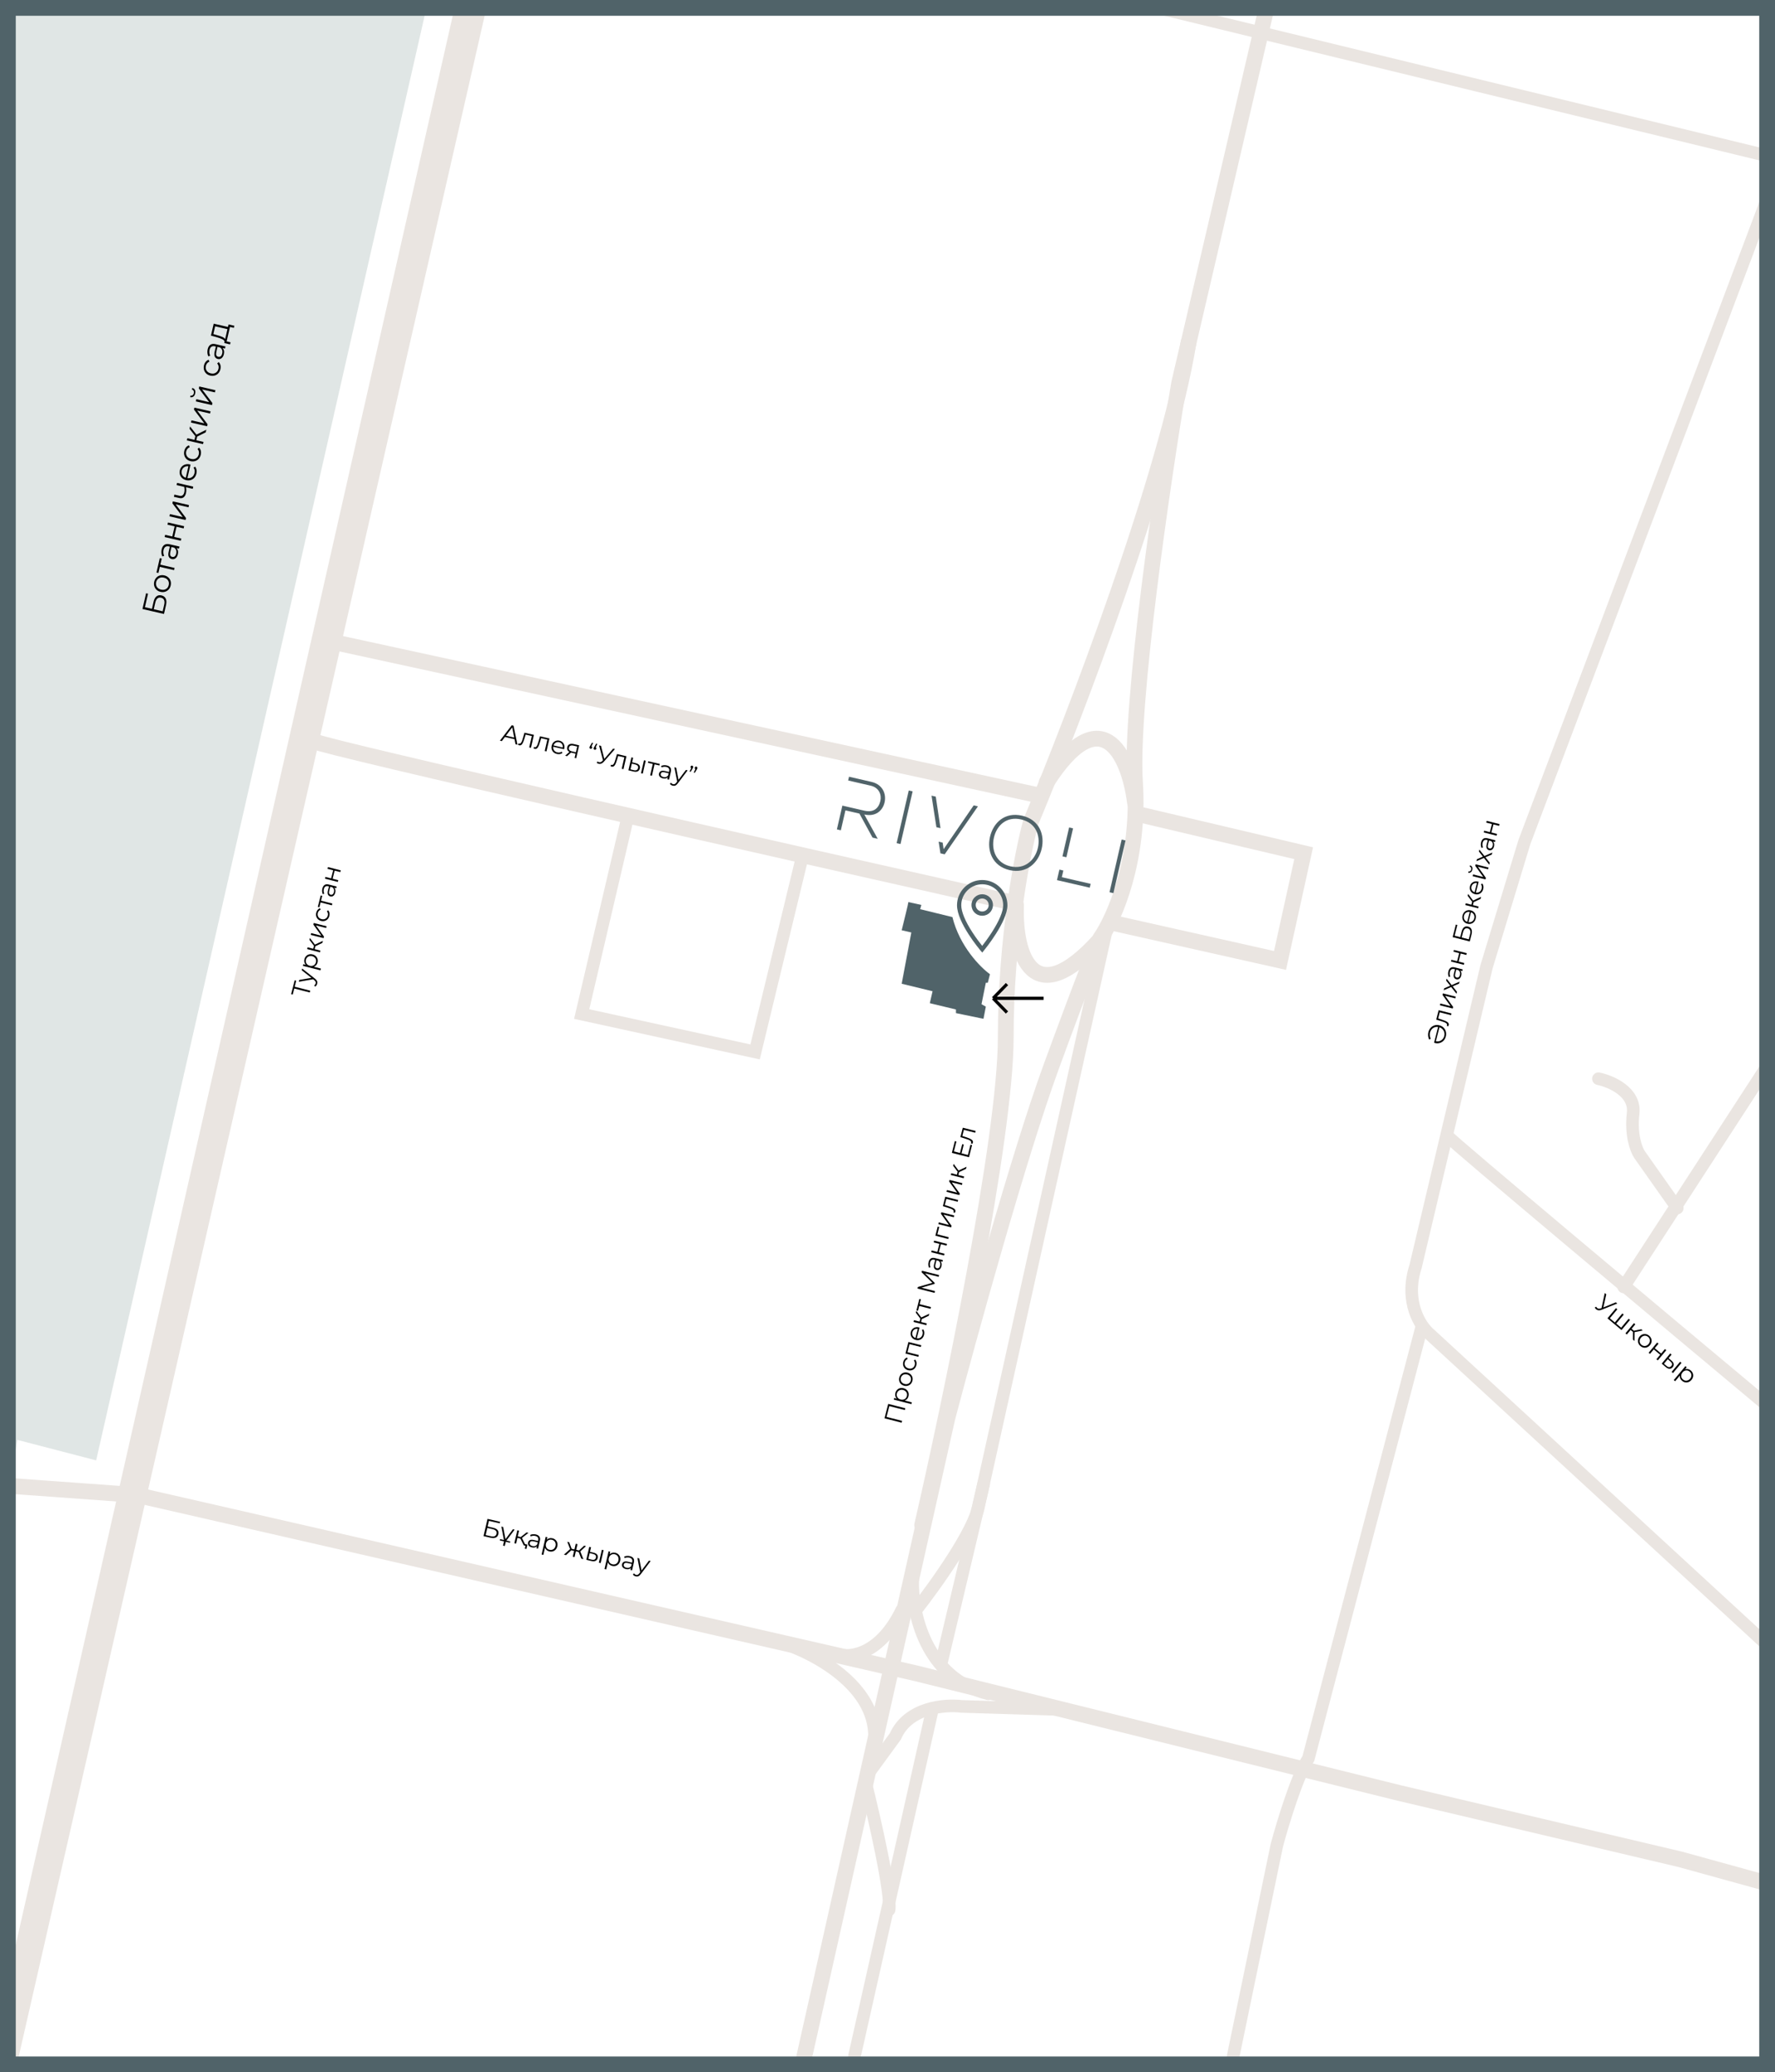 <svg width="563" height="657" viewBox="0 0 563 657" fill="none" xmlns="http://www.w3.org/2000/svg">
<rect x="0" y="0" width="563" height="657" fill="#333333" stroke="none"/>
<g clip-path="url(#clip0_36_102)">
<rect width="563" height="657" fill="white"/>
<path d="M146.5 3.5L-1.5 656.5L2 658L151.5 3.5" stroke="#EAE5E1" stroke-width="5"/>
<path d="M106.031 201.057C104.682 200.764 103.35 201.62 103.057 202.969C102.764 204.318 103.62 205.65 104.969 205.943L106.031 201.057ZM104.969 205.943L330.469 254.943L331.531 250.057L106.031 201.057L104.969 205.943Z" fill="#EAE5E1"/>
<path d="M99.5 235C103.1 237 248.333 269.833 320.5 286" stroke="#EAE5E1" stroke-width="5" stroke-linecap="round"/>
<path d="M199 259.5L184.5 321.5L239.5 333.5L254.5 271.5" stroke="#EAE5E1" stroke-width="4" stroke-linecap="round"/>
<path d="M360.5 258L413.5 270.5L406 304.5L352.5 292.5" stroke="#EAE5E1" stroke-width="5" stroke-linecap="round"/>
<path d="M255 652.5L300.5 449.5C307.167 424.167 323.1 366.4 333.5 338C343.9 309.6 348.167 299.167 349 297.5C353.333 291.333 361.6 272.8 360 248C358.4 223.2 368.667 153.333 374 121.5L401.5 3.5" stroke="#EAE5E1" stroke-width="5" stroke-linecap="round"/>
<path d="M292.5 483.5C301.333 445.167 319 360.6 319 329C319 297.4 324.333 270.167 327 260.5C340.833 227.333 370.2 150.5 377 108.5" stroke="#EAE5E1" stroke-width="5" stroke-linecap="round"/>
<path d="M360 254.5C358 238.5 349 221.5 332 248" stroke="#EAE5E1" stroke-width="5" stroke-linecap="round"/>
<path d="M322.279 287C321.669 303.113 327.807 321.343 348.862 297.935" stroke="#EAE5E1" stroke-width="5" stroke-linecap="round"/>
<path d="M2 471L43.5 474L290.5 530.5L444 568.5L533 589.5L562 597.5" stroke="#EAE5E1" stroke-width="5" stroke-linecap="round"/>
<path d="M271 652L295.5 543" stroke="#EAE5E1" stroke-width="4" stroke-linecap="round"/>
<path d="M274.5 565C277.333 576.333 282.8 600.3 282 605.5" stroke="#EAE5E1" stroke-width="4" stroke-linecap="round"/>
<path d="M337.5 542L305 541C299.667 540.333 288 541.3 284 550.5L274.5 563.5" stroke="#EAE5E1" stroke-width="4" stroke-linecap="round"/>
<path d="M247 520.5C258.5 524 280.6 535.7 277 554.5" stroke="#EAE5E1" stroke-width="4" stroke-linecap="round"/>
<path d="M266 524.5C269.833 525.667 279.2 524.5 286 510.5" stroke="#EAE5E1" stroke-width="4" stroke-linecap="round"/>
<path d="M289.5 501C289.167 511 293.5 532.2 313.5 537" stroke="#EAE5E1" stroke-width="4" stroke-linecap="round"/>
<path d="M290.5 510.5C296.667 502.667 309.3 485 310.5 477L351 294.5" stroke="#EAE5E1" stroke-width="4" stroke-linecap="round"/>
<path d="M298.5 527.5L312 470.5" stroke="#EAE5E1" stroke-width="4" stroke-linecap="round"/>
<path d="M390.5 655L405 585C406.833 578.167 411.4 563.1 415 557.5L451 420.5" stroke="#EAE5E1" stroke-width="4" stroke-linecap="round"/>
<path d="M560.5 521.5L453.5 423C450.5 420.5 445.4 412.7 449 401.5L471.5 306.5L483.5 267L540 117.5L560 64.5L568.5 50H563L367.5 2.5" stroke="#EAE5E1" stroke-width="4" stroke-linecap="round"/>
<path d="M459.5 360.5C460.7 362.1 527.667 418.167 561 446" stroke="#EAE5E1" stroke-width="4" stroke-linecap="round"/>
<path d="M515 408L560.5 338" stroke="#EAE5E1" stroke-width="4" stroke-linecap="round"/>
<path d="M532 383L520 366C519 364.5 517.2 359.8 518 353C518.8 346.2 511 342.833 507 342" stroke="#EAE5E1" stroke-width="4" stroke-linecap="round"/>
<path opacity="0.3" d="M30.5 463L5.5 456.5L-24.5 624.5L-16.5 142C-24.833 89.167 -41.9 -17.5 -43.5 -21.5C-45.1 -25.5 75.833 -10.833 136.5 -3L30.5 463Z" fill="#98ABA7"/>
<path d="M286 294.929C286.707 292.102 288.12 286.36 288.12 286L292.236 286.899L291.862 288.248L302.089 290.753C304.384 300.055 310.986 306.705 314 308.868L313.314 311.566H312.69L311.318 318.375L312.69 319.146L311.942 323L303.212 321.201V320.045L294.918 318.054L295.791 314.264L286 311.887L289.056 295.635L286 294.929Z" fill="#506369"/>
<path d="M311.543 290.333C310.67 290.333 309.796 290.001 309.131 289.336C307.801 288.006 307.801 285.841 309.131 284.511C309.776 283.867 310.632 283.512 311.543 283.512C312.455 283.512 313.311 283.867 313.956 284.511C315.286 285.841 315.286 288.006 313.956 289.336C313.291 290.001 312.417 290.333 311.543 290.333ZM311.543 284.862C311.015 284.862 310.487 285.063 310.085 285.465C309.281 286.269 309.281 287.578 310.085 288.382C310.475 288.771 310.993 288.985 311.543 288.985C312.094 288.985 312.612 288.771 313.001 288.382C313.806 287.578 313.806 286.269 313.001 285.465C312.599 285.063 312.071 284.862 311.543 284.862Z" fill="#506369"/>
<path d="M311.551 302L311.03 301.387C310.724 301.028 303.549 292.535 303.549 286.995C303.549 282.586 307.135 279 311.544 279C315.952 279 319.538 282.586 319.538 286.995C319.538 292.263 312.369 301.01 312.064 301.379L311.551 302ZM311.544 280.349C307.879 280.349 304.898 283.33 304.898 286.995C304.898 289.054 306.126 292.034 308.449 295.614C309.655 297.471 310.869 299.044 311.536 299.876C312.204 299.021 313.43 297.396 314.643 295.504C316.963 291.885 318.189 288.943 318.189 286.995C318.189 283.33 315.208 280.349 311.544 280.349V280.349Z" fill="#506369"/>
<g clip-path="url(#clip1_36_102)">
<path d="M268.439 255.701L274.196 257.028C277.029 257.681 278.662 256.323 279.224 253.99C279.698 252.04 278.865 249.712 276.172 249.091L270.275 247.733L269.021 247.444L269.296 246.251L276.447 247.899C279.976 248.712 281.164 251.724 280.588 254.33C279.984 257.055 277.694 259.039 274.141 258.221L278.403 265.936L276.754 265.556L272.593 257.94L268.158 256.918L266.702 263.24L265.448 262.951L267.185 255.412L268.439 255.701V255.701Z" fill="#506369"/>
<path d="M288.239 250.616L289.47 250.899L285.622 267.6L284.391 267.316L288.239 250.616Z" fill="#506369"/>
<path d="M315.24 265.617C314.395 269.392 315.87 273.601 320.49 274.666C325.133 275.735 328.324 272.602 329.193 268.832C330.083 264.967 328.581 260.877 323.914 259.802C319.248 258.727 316.123 261.676 315.24 265.617V265.617ZM330.394 269.134C329.36 273.519 325.671 277.116 320.215 275.859C314.759 274.602 312.998 269.724 314.015 265.31C315.048 260.825 318.71 257.347 324.189 258.61C329.668 259.872 331.456 264.631 330.394 269.134Z" fill="#506369"/>
<path d="M355.768 266.174L356.998 266.458L353.151 283.158L351.92 282.875L355.768 266.174Z" fill="#506369"/>
<path d="M298.308 262.558L296.811 252.565L295.464 252.255L297.011 262.259L298.308 262.558Z" fill="#506369"/>
<path d="M308.837 255.336L299.306 269.219L298.995 267.142L297.721 266.848L298.292 270.544L299.639 270.854L310.184 255.647L308.837 255.336Z" fill="#506369"/>
<path d="M340.355 262.623L339.102 262.335L336.991 271.496L338.245 271.785L340.355 262.623Z" fill="#506369"/>
<path d="M336.788 278.107L337.276 275.987L336.023 275.698L335.254 279.035L345.655 281.431L345.935 280.215L336.788 278.107Z" fill="#506369"/>
</g>
<path d="M331 316.5L315 316.5M315 316.5L319.397 321M315 316.5L319.397 312" stroke="black"/>
<path d="M281.718 445.097L287.146 446.474L287.002 447.04L282.07 445.789L281.198 449.224L286.13 450.475L285.986 451.042L280.558 449.664L281.718 445.097ZM284.001 441.63C284.098 441.248 284.273 440.924 284.528 440.658C284.777 440.391 285.082 440.21 285.442 440.114C285.802 440.018 286.183 440.022 286.587 440.124C286.995 440.228 287.334 440.407 287.605 440.663C287.876 440.919 288.06 441.224 288.157 441.579C288.25 441.927 288.247 442.295 288.149 442.683C288.065 443.014 287.922 443.297 287.719 443.531C287.513 443.76 287.256 443.926 286.949 444.029L289.221 444.606L289.081 445.156L283.498 443.739L283.632 443.212L284.438 443.417C284.212 443.183 284.06 442.914 283.983 442.608C283.908 442.297 283.914 441.971 284.001 441.63ZM287.651 442.598C287.723 442.314 287.724 442.039 287.654 441.773C287.578 441.507 287.435 441.278 287.225 441.087C287.016 440.891 286.757 440.753 286.447 440.675C286.137 440.596 285.846 440.594 285.574 440.668C285.298 440.735 285.063 440.868 284.87 441.067C284.676 441.265 284.544 441.507 284.471 441.791C284.398 442.081 284.399 442.359 284.474 442.625C284.551 442.887 284.694 443.116 284.903 443.312C285.108 443.501 285.365 443.636 285.675 443.714C285.986 443.793 286.278 443.799 286.554 443.731C286.831 443.658 287.066 443.525 287.258 443.332C287.446 443.132 287.577 442.887 287.651 442.598ZM289.392 437.786C289.292 438.179 289.114 438.511 288.859 438.781C288.598 439.051 288.287 439.236 287.925 439.337C287.564 439.438 287.184 439.438 286.786 439.337C286.388 439.236 286.055 439.055 285.785 438.794C285.516 438.533 285.333 438.222 285.237 437.862C285.142 437.502 285.144 437.126 285.243 436.733C285.343 436.34 285.521 436.008 285.777 435.738C286.032 435.467 286.34 435.284 286.7 435.188C287.062 435.087 287.441 435.087 287.839 435.188C288.237 435.289 288.571 435.47 288.84 435.731C289.111 435.987 289.297 436.296 289.398 436.657C289.494 437.017 289.492 437.393 289.392 437.786ZM288.903 437.662C288.977 437.373 288.978 437.098 288.906 436.837C288.831 436.571 288.688 436.342 288.478 436.151C288.268 435.96 288.008 435.825 287.698 435.747C287.387 435.668 287.094 435.662 286.819 435.73C286.543 435.797 286.311 435.931 286.123 436.131C285.93 436.324 285.798 436.566 285.724 436.855C285.651 437.145 285.652 437.423 285.727 437.689C285.799 437.95 285.939 438.178 286.148 438.374C286.358 438.565 286.618 438.7 286.928 438.778C287.238 438.857 287.531 438.863 287.807 438.795C288.084 438.722 288.319 438.589 288.511 438.396C288.699 438.196 288.83 437.952 288.903 437.662ZM290.649 432.833C290.547 433.236 290.367 433.576 290.11 433.852C289.854 434.123 289.545 434.308 289.184 434.409C288.818 434.509 288.436 434.508 288.038 434.407C287.639 434.306 287.306 434.125 287.036 433.864C286.767 433.603 286.584 433.293 286.489 432.933C286.394 432.568 286.398 432.183 286.5 431.78C286.59 431.429 286.739 431.134 286.948 430.895C287.153 430.65 287.408 430.481 287.712 430.388L287.887 430.869C287.651 430.953 287.458 431.085 287.308 431.267C287.152 431.448 287.043 431.659 286.981 431.902C286.906 432.197 286.906 432.48 286.98 432.752C287.05 433.018 287.19 433.248 287.399 433.444C287.609 433.635 287.869 433.77 288.179 433.849C288.495 433.929 288.79 433.935 289.066 433.867C289.338 433.793 289.57 433.657 289.764 433.459C289.953 433.254 290.086 433.004 290.16 432.709C290.222 432.466 290.23 432.229 290.184 431.997C290.139 431.765 290.032 431.557 289.864 431.371L290.248 431.031C290.471 431.258 290.617 431.529 290.685 431.844C290.749 432.157 290.737 432.487 290.649 432.833ZM288.136 425.465L292.215 426.5L292.075 427.05L288.485 426.139L287.836 428.698L291.426 429.609L291.286 430.16L287.207 429.125L288.136 425.465ZM291.649 420.894L290.783 424.306C291.215 424.382 291.6 424.307 291.938 424.079C292.271 423.85 292.495 423.51 292.609 423.061C292.674 422.807 292.689 422.564 292.655 422.329C292.615 422.094 292.527 421.876 292.391 421.676L292.826 421.457C292.998 421.693 293.105 421.962 293.15 422.265C293.195 422.563 293.176 422.874 293.094 423.2C292.988 423.619 292.805 423.969 292.547 424.25C292.285 424.524 291.973 424.712 291.611 424.813C291.25 424.914 290.871 424.914 290.473 424.813C290.074 424.712 289.739 424.536 289.467 424.285C289.197 424.03 289.011 423.729 288.912 423.385C288.813 423.035 288.812 422.672 288.908 422.295C289.004 421.917 289.178 421.601 289.429 421.346C289.681 421.09 289.987 420.918 290.345 420.827C290.699 420.735 291.077 420.74 291.48 420.843L291.649 420.894ZM289.381 422.415C289.281 422.807 289.324 423.17 289.509 423.504C289.69 423.83 289.978 424.063 290.372 424.201L291.106 421.309C290.694 421.243 290.329 421.313 290.013 421.518C289.693 421.718 289.482 422.017 289.381 422.415ZM292.39 418.2L292.154 419.131L293.969 419.591L293.829 420.142L289.75 419.106L289.89 418.556L291.681 419.01L291.919 418.072L290.492 416.183L290.644 415.586L292.214 417.693L294.752 416.505L294.586 417.156L292.39 418.2ZM292.089 411.939L291.698 413.482L295.288 414.393L295.148 414.944L291.558 414.033L291.166 415.576L290.678 415.452L291.601 411.815L292.089 411.939ZM292.433 402.878L297.861 404.256L297.721 404.806L293.379 403.704L296.49 406.764L296.421 407.035L292.251 408.246L296.57 409.342L296.43 409.893L291.002 408.515L291.122 408.042L295.745 406.707L292.313 403.351L292.433 402.878ZM294.538 400.112C294.673 399.579 294.911 399.205 295.252 398.989C295.588 398.772 296.017 398.729 296.539 398.862L299.067 399.503L298.933 400.031L298.297 399.869C298.478 400.047 298.596 400.273 298.654 400.546C298.712 400.814 298.7 401.113 298.616 401.444C298.5 401.899 298.3 402.233 298.014 402.447C297.729 402.661 297.408 402.722 297.051 402.632C296.705 402.544 296.457 402.349 296.308 402.047C296.161 401.74 296.156 401.312 296.295 400.764L296.624 399.469L296.376 399.406C296.024 399.317 295.733 399.348 295.503 399.498C295.267 399.648 295.101 399.911 295.005 400.288C294.939 400.547 294.92 400.806 294.948 401.066C294.97 401.325 295.035 401.559 295.141 401.767L294.667 401.911C294.544 401.66 294.473 401.377 294.453 401.064C294.428 400.75 294.457 400.432 294.538 400.112ZM298.203 401.248C298.282 400.938 298.279 400.654 298.196 400.397C298.108 400.138 297.943 399.92 297.702 399.743L297.035 399.574L296.71 400.853C296.533 401.551 296.688 401.962 297.174 402.085C297.411 402.145 297.623 402.103 297.808 401.957C297.989 401.81 298.12 401.574 298.203 401.248ZM295.36 397.003L295.5 396.452L297.307 396.911L297.958 394.344L296.151 393.885L296.291 393.335L300.37 394.37L300.23 394.921L298.431 394.464L297.78 397.031L299.579 397.487L299.439 398.038L295.36 397.003ZM297.909 389.009L297.316 391.343L300.907 392.255L300.767 392.805L296.688 391.77L297.42 388.885L297.909 389.009ZM297.622 388.09L297.762 387.539L301.003 388.362L298.453 384.818L298.577 384.329L302.655 385.364L302.516 385.915L299.274 385.092L301.827 388.629L301.701 389.125L297.622 388.09ZM299.823 379.417L303.902 380.452L303.762 381.003L300.172 380.091L299.676 382.046L300.67 382.356C301.508 382.612 302.134 382.876 302.55 383.146C302.965 383.417 303.123 383.751 303.021 384.149C302.994 384.258 302.94 384.384 302.859 384.529L302.396 384.37C302.44 384.282 302.467 384.22 302.476 384.184C302.53 383.972 302.472 383.787 302.304 383.629C302.135 383.47 301.91 383.336 301.63 383.226C301.349 383.117 300.975 382.989 300.506 382.842L299.066 382.402L299.823 379.417ZM300.221 377.852L300.36 377.301L303.602 378.124L301.051 374.58L301.175 374.091L305.254 375.126L305.114 375.677L301.873 374.854L304.425 378.391L304.299 378.887L300.221 377.852ZM304.216 371.607L303.979 372.537L305.794 372.998L305.654 373.549L301.575 372.513L301.715 371.963L303.506 372.417L303.745 371.479L302.317 369.59L302.469 368.993L304.039 371.1L306.577 369.912L306.412 370.563L304.216 371.607ZM307.824 362.917L308.32 363.043L307.346 366.882L301.918 365.504L302.863 361.782L303.359 361.908L302.56 365.056L304.491 365.546L305.203 362.739L305.692 362.863L304.979 365.67L306.996 366.182L307.824 362.917ZM305.378 357.533L309.456 358.568L309.317 359.118L305.726 358.207L305.23 360.161L306.225 360.471C307.062 360.728 307.688 360.991 308.104 361.262C308.52 361.532 308.677 361.867 308.576 362.265C308.548 362.373 308.494 362.5 308.413 362.645L307.95 362.486C307.994 362.398 308.021 362.336 308.03 362.3C308.084 362.088 308.027 361.903 307.858 361.744C307.689 361.586 307.464 361.452 307.184 361.342C306.904 361.232 306.529 361.104 306.06 360.958L304.62 360.518L305.378 357.533Z" fill="black"/>
<path d="M453.065 327.211C453.194 326.704 453.424 326.262 453.757 325.884C454.089 325.506 454.497 325.241 454.982 325.089C455.462 324.93 455.979 324.921 456.532 325.061C457.075 325.199 457.526 325.449 457.886 325.809C458.24 326.169 458.479 326.595 458.601 327.089C458.725 327.577 458.722 328.077 458.592 328.588C458.462 329.1 458.229 329.539 457.894 329.905C457.554 330.27 457.143 330.524 456.662 330.665C456.18 330.807 455.673 330.811 455.14 330.676C455.047 330.652 454.956 330.621 454.867 330.581L456.134 325.588C455.726 325.528 455.344 325.569 454.989 325.71C454.636 325.846 454.337 326.059 454.093 326.349C453.843 326.638 453.67 326.973 453.573 327.356C453.494 327.666 453.474 327.986 453.511 328.314C453.544 328.642 453.639 328.969 453.799 329.295L453.322 329.612C453.13 329.222 453.014 328.821 452.975 328.409C452.937 327.998 452.967 327.598 453.065 327.211ZM458.088 328.461C458.188 328.068 458.191 327.684 458.1 327.308C458.004 326.926 457.824 326.594 457.56 326.313C457.292 326.025 456.96 325.816 456.563 325.688L455.435 330.131C455.849 330.214 456.242 330.196 456.613 330.075C456.98 329.954 457.292 329.753 457.551 329.471C457.809 329.19 457.988 328.853 458.088 328.461ZM456.312 320.271L460.39 321.306L460.251 321.857L456.661 320.946L456.165 322.9L457.159 323.21C457.996 323.466 458.623 323.73 459.038 324.001C459.454 324.271 459.611 324.605 459.51 325.003C459.482 325.112 459.428 325.239 459.348 325.383L458.884 325.224C458.929 325.137 458.955 325.075 458.965 325.038C459.018 324.826 458.961 324.641 458.792 324.483C458.623 324.324 458.398 324.19 458.118 324.081C457.838 323.971 457.463 323.843 456.994 323.696L455.554 323.257L456.312 320.271ZM456.709 318.706L456.849 318.156L460.09 318.978L457.54 315.434L457.664 314.945L461.742 315.981L461.602 316.531L458.361 315.709L460.914 319.245L460.788 319.741L456.709 318.706ZM462.79 311.852L460.756 312.714L462.131 314.449L461.973 315.07L460.289 312.925L457.914 313.957L458.072 313.337L459.98 312.517L458.694 310.886L458.847 310.281L460.443 312.321L462.95 311.224L462.79 311.852ZM459.406 307.95C459.541 307.418 459.779 307.044 460.12 306.828C460.456 306.61 460.885 306.568 461.407 306.7L463.935 307.342L463.801 307.869L463.165 307.708C463.345 307.886 463.464 308.111 463.522 308.384C463.58 308.652 463.567 308.952 463.483 309.282C463.368 309.737 463.168 310.072 462.882 310.285C462.597 310.499 462.276 310.561 461.919 310.47C461.573 310.382 461.325 310.187 461.176 309.885C461.029 309.578 461.024 309.151 461.163 308.603L461.492 307.308L461.244 307.245C460.892 307.156 460.601 307.186 460.37 307.337C460.134 307.486 459.969 307.749 459.873 308.127C459.807 308.385 459.788 308.644 459.816 308.905C459.838 309.163 459.903 309.397 460.009 309.606L459.535 309.75C459.412 309.498 459.34 309.216 459.321 308.903C459.296 308.588 459.324 308.271 459.406 307.95ZM463.071 309.087C463.15 308.777 463.147 308.493 463.064 308.235C462.976 307.976 462.811 307.758 462.57 307.581L461.903 307.412L461.578 308.692C461.401 309.39 461.556 309.8 462.041 309.923C462.279 309.984 462.491 309.941 462.676 309.796C462.857 309.649 462.988 309.413 463.071 309.087ZM460.228 304.841L460.368 304.291L462.174 304.749L462.826 302.182L461.019 301.724L461.159 301.173L465.238 302.209L465.098 302.759L463.299 302.303L462.647 304.869L464.446 305.326L464.307 305.876L460.228 304.841ZM460.755 297.105L461.763 293.135L462.251 293.259L461.387 296.663L463.163 297.113L463.614 295.338C463.777 294.697 464.032 294.244 464.379 293.98C464.728 293.711 465.153 293.64 465.655 293.768C466.177 293.9 466.532 294.183 466.719 294.615C466.908 295.043 466.917 295.593 466.746 296.265L466.183 298.482L460.755 297.105ZM466.287 296.156C466.414 295.655 466.414 295.253 466.287 294.952C466.161 294.644 465.91 294.443 465.532 294.347C465.16 294.253 464.852 294.309 464.606 294.517C464.357 294.718 464.168 295.074 464.038 295.586L463.621 297.23L465.869 297.8L466.287 296.156ZM463.907 290.216C464.009 289.813 464.189 289.473 464.446 289.197C464.703 288.921 465.012 288.733 465.374 288.632C465.736 288.526 466.116 288.524 466.514 288.625C466.913 288.726 467.246 288.909 467.514 289.175C467.783 289.436 467.968 289.75 468.067 290.116C468.162 290.481 468.158 290.866 468.055 291.269C467.953 291.672 467.773 292.014 467.514 292.295C467.252 292.57 466.94 292.758 466.579 292.858C466.218 292.959 465.838 292.959 465.44 292.858C465.042 292.757 464.708 292.576 464.439 292.315C464.169 292.054 463.987 291.741 463.893 291.376C463.8 291.006 463.805 290.619 463.907 290.216ZM464.349 290.328C464.24 290.757 464.28 291.153 464.469 291.514C464.654 291.869 464.956 292.122 465.374 292.272L466.177 289.108C465.736 289.046 465.35 289.127 465.018 289.351C464.681 289.573 464.458 289.899 464.349 290.328ZM467.606 291.155C467.714 290.726 467.674 290.333 467.484 289.977C467.295 289.615 466.991 289.359 466.573 289.209L465.77 292.372C466.209 292.44 466.597 292.362 466.935 292.14C467.273 291.912 467.497 291.584 467.606 291.155ZM467.413 286.026L467.177 286.956L468.992 287.417L468.852 287.967L464.773 286.932L464.913 286.382L466.704 286.836L466.942 285.898L465.515 284.009L465.667 283.412L467.237 285.519L469.775 284.331L469.61 284.982L467.413 286.026ZM468.995 279.565L468.13 282.976C468.561 283.053 468.946 282.977 469.285 282.75C469.618 282.521 469.842 282.181 469.956 281.731C470.02 281.478 470.035 281.234 470.001 281C469.962 280.765 469.874 280.547 469.738 280.347L470.173 280.128C470.344 280.364 470.452 280.633 470.496 280.936C470.542 281.234 470.523 281.545 470.441 281.871C470.334 282.29 470.152 282.64 469.893 282.921C469.631 283.195 469.319 283.383 468.958 283.484C468.597 283.585 468.217 283.585 467.819 283.484C467.421 283.383 467.086 283.207 466.814 282.956C466.543 282.7 466.358 282.4 466.259 282.056C466.16 281.706 466.159 281.343 466.255 280.965C466.35 280.588 466.524 280.272 466.776 280.016C467.028 279.761 467.333 279.588 467.692 279.498C468.045 279.406 468.424 279.411 468.827 279.514L468.995 279.565ZM466.728 281.085C466.628 281.478 466.671 281.841 466.856 282.174C467.037 282.501 467.325 282.734 467.719 282.872L468.453 279.98C468.04 279.914 467.676 279.983 467.36 280.189C467.039 280.389 466.829 280.687 466.728 281.085ZM467.097 277.777L467.237 277.227L470.478 278.049L467.927 274.505L468.051 274.016L472.13 275.052L471.99 275.602L468.749 274.78L471.301 278.316L471.175 278.812L467.097 277.777ZM466.978 275.774C466.889 276.126 466.73 276.383 466.502 276.545C466.273 276.707 465.998 276.75 465.677 276.674L465.777 276.279C465.98 276.325 466.161 276.293 466.321 276.185C466.475 276.076 466.58 275.91 466.637 275.688C466.693 275.466 466.68 275.27 466.596 275.1C466.509 274.924 466.365 274.807 466.165 274.751L466.265 274.355C466.584 274.442 466.805 274.614 466.927 274.87C467.05 275.121 467.067 275.423 466.978 275.774ZM473.178 270.923L471.143 271.785L472.519 273.52L472.361 274.141L470.677 271.997L468.302 273.028L468.46 272.408L470.368 271.588L469.081 269.957L469.235 269.353L470.83 271.392L473.337 270.295L473.178 270.923ZM469.794 267.022C469.929 266.489 470.167 266.115 470.508 265.899C470.844 265.681 471.273 265.639 471.795 265.771L474.322 266.413L474.189 266.94L473.553 266.779C473.733 266.957 473.852 267.182 473.909 267.455C473.968 267.723 473.955 268.023 473.871 268.354C473.756 268.808 473.555 269.143 473.27 269.356C472.985 269.57 472.664 269.632 472.307 269.541C471.961 269.453 471.713 269.258 471.564 268.957C471.416 268.649 471.412 268.222 471.551 267.674L471.88 266.379L471.632 266.316C471.28 266.227 470.989 266.257 470.758 266.408C470.522 266.557 470.356 266.82 470.261 267.198C470.195 267.456 470.176 267.716 470.203 267.976C470.226 268.234 470.29 268.468 470.397 268.677L469.923 268.821C469.8 268.569 469.728 268.287 469.709 267.974C469.684 267.659 469.712 267.342 469.794 267.022ZM473.459 268.158C473.537 267.848 473.535 267.564 473.452 267.306C473.364 267.047 473.199 266.829 472.958 266.653L472.291 266.483L471.966 267.763C471.789 268.461 471.943 268.871 472.429 268.995C472.667 269.055 472.879 269.012 473.064 268.867C473.244 268.72 473.376 268.484 473.459 268.158ZM470.616 263.912L470.756 263.362L472.562 263.82L473.214 261.254L471.407 260.795L471.547 260.244L475.625 261.28L475.486 261.83L473.687 261.374L473.035 263.94L474.834 264.397L474.694 264.947L470.616 263.912Z" fill="black"/>
<path d="M512.974 413.267L508.001 415.254C507.646 415.395 507.322 415.451 507.028 415.421C506.741 415.39 506.487 415.282 506.266 415.097C506.102 414.96 505.959 414.775 505.835 414.54L506.272 414.279C506.371 414.459 506.482 414.601 506.605 414.703C506.888 414.939 507.247 414.979 507.684 414.822L507.981 414.716L509.001 409.95L509.486 410.355L508.554 414.517L512.519 412.888L512.974 413.267ZM517.016 418.456L514.318 421.686L509.86 417.963L512.558 414.733L512.994 415.098L510.614 417.947L512.199 419.27L514.578 416.421L515.014 416.785L512.635 419.634L514.2 420.941L516.58 418.092L517.016 418.456ZM517.936 422.268L517.199 421.653L515.999 423.09L515.563 422.726L518.26 419.496L518.696 419.86L517.512 421.278L518.255 421.899L520.575 421.429L521.048 421.824L518.47 422.328L518.443 425.13L517.927 424.7L517.936 422.268ZM520.324 426.753C520.013 426.494 519.791 426.19 519.657 425.842C519.527 425.49 519.495 425.13 519.56 424.76C519.625 424.391 519.79 424.049 520.053 423.733C520.316 423.418 520.623 423.196 520.975 423.066C521.327 422.935 521.686 422.905 522.052 422.974C522.418 423.044 522.756 423.208 523.068 423.468C523.379 423.728 523.601 424.032 523.734 424.379C523.868 424.727 523.9 425.084 523.831 425.45C523.765 425.819 523.601 426.162 523.338 426.477C523.075 426.792 522.767 427.015 522.415 427.145C522.068 427.278 521.709 427.312 521.34 427.247C520.974 427.178 520.635 427.013 520.324 426.753ZM520.647 426.366C520.876 426.558 521.124 426.678 521.389 426.726C521.663 426.773 521.931 426.743 522.194 426.636C522.457 426.529 522.691 426.353 522.896 426.108C523.101 425.862 523.233 425.6 523.291 425.322C523.349 425.044 523.329 424.777 523.23 424.521C523.139 424.264 522.979 424.04 522.75 423.849C522.52 423.657 522.269 423.538 521.996 423.491C521.73 423.443 521.464 423.47 521.197 423.574C520.934 423.681 520.7 423.857 520.495 424.103C520.29 424.348 520.158 424.61 520.1 424.888C520.045 425.169 520.064 425.438 520.155 425.695C520.254 425.951 520.418 426.175 520.647 426.366ZM525.618 425.64L526.054 426.004L524.86 427.435L526.892 429.132L528.087 427.701L528.523 428.065L525.826 431.295L525.39 430.931L526.579 429.507L524.547 427.809L523.357 429.234L522.921 428.87L525.618 425.64ZM530.165 431.375C530.567 431.718 530.801 432.066 530.867 432.42C530.933 432.774 530.827 433.116 530.55 433.448C530.263 433.792 529.928 433.96 529.545 433.953C529.162 433.946 528.759 433.762 528.337 433.403L527.065 432.33L529.762 429.1L530.198 429.464L529.254 430.594L530.165 431.375ZM532.906 431.725L533.342 432.09L530.645 435.319L530.209 434.955L532.906 431.725ZM528.589 433.051C528.885 433.304 529.159 433.433 529.413 433.437C529.675 433.44 529.907 433.32 530.108 433.079C530.307 432.841 530.378 432.602 530.322 432.361C530.266 432.12 530.089 431.871 529.789 431.614L528.983 430.919L527.783 432.356L528.589 433.051ZM536.268 434.491C536.571 434.744 536.787 435.043 536.916 435.387C537.049 435.727 537.081 436.08 537.012 436.446C536.942 436.812 536.774 437.155 536.508 437.474C536.238 437.798 535.929 438.026 535.581 438.16C535.233 438.293 534.879 438.327 534.517 438.261C534.162 438.194 533.832 438.033 533.525 437.776C533.263 437.558 533.07 437.306 532.946 437.022C532.829 436.737 532.791 436.434 532.83 436.112L531.327 437.911L530.891 437.547L534.583 433.126L535.001 433.475L534.468 434.113C534.776 434.01 535.085 433.99 535.394 434.053C535.706 434.119 535.998 434.266 536.268 434.491ZM533.817 437.364C534.042 437.552 534.29 437.672 534.559 437.723C534.832 437.771 535.1 437.741 535.363 437.634C535.63 437.53 535.867 437.356 536.072 437.11C536.277 436.864 536.405 436.603 536.456 436.326C536.514 436.048 536.495 435.779 536.4 435.519C536.305 435.258 536.144 435.034 535.919 434.846C535.69 434.655 535.439 434.535 535.166 434.488C534.897 434.444 534.629 434.474 534.362 434.577C534.102 434.68 533.87 434.854 533.665 435.1C533.459 435.346 533.328 435.607 533.269 435.885C533.215 436.167 533.234 436.436 533.325 436.692C533.424 436.949 533.588 437.172 533.817 437.364Z" fill="black"/>
<path d="M93.956 310.929L93.472 312.836L98.404 314.088L98.26 314.654L93.328 313.402L92.844 315.31L92.348 315.184L93.46 310.803L93.956 310.929ZM95.844 307.069L99.893 310.267C100.234 310.53 100.457 310.79 100.562 311.048C100.667 311.305 100.681 311.587 100.603 311.892C100.554 312.088 100.476 312.264 100.371 312.419C100.265 312.574 100.135 312.697 99.979 312.79L99.633 312.43C99.893 312.275 100.059 312.054 100.132 311.764C100.18 311.578 100.168 311.407 100.097 311.252C100.028 311.091 99.884 310.922 99.665 310.746L99.314 310.467L94.781 311.256L94.927 310.682L98.782 310.027L95.706 307.611L95.844 307.069ZM96.564 304.102C96.661 303.719 96.837 303.395 97.091 303.13C97.34 302.863 97.645 302.681 98.005 302.586C98.365 302.49 98.746 302.493 99.15 302.596C99.558 302.699 99.898 302.879 100.168 303.135C100.439 303.391 100.623 303.696 100.72 304.051C100.813 304.399 100.811 304.767 100.712 305.155C100.628 305.485 100.485 305.768 100.282 306.003C100.076 306.231 99.819 306.397 99.512 306.501L101.784 307.077L101.644 307.628L96.061 306.211L96.195 305.684L97.002 305.888C96.775 305.655 96.623 305.385 96.547 305.08C96.471 304.769 96.477 304.443 96.564 304.102ZM100.214 305.069C100.286 304.785 100.287 304.51 100.217 304.245C100.141 303.978 99.999 303.749 99.788 303.558C99.58 303.362 99.32 303.225 99.01 303.146C98.7 303.067 98.409 303.065 98.137 303.139C97.861 303.207 97.626 303.34 97.433 303.538C97.24 303.737 97.107 303.978 97.035 304.263C96.961 304.552 96.962 304.83 97.037 305.097C97.114 305.358 97.257 305.587 97.466 305.783C97.671 305.973 97.928 306.107 98.238 306.186C98.549 306.264 98.842 306.27 99.117 306.202C99.394 306.13 99.629 305.997 99.821 305.803C100.009 305.604 100.14 305.359 100.214 305.069ZM100.051 299.989L99.814 300.919L101.629 301.38L101.489 301.93L97.41 300.895L97.55 300.345L99.341 300.799L99.58 299.861L98.152 297.972L98.304 297.375L99.874 299.482L102.412 298.294L102.247 298.945L100.051 299.989ZM98.554 296.39L98.694 295.839L101.935 296.662L99.385 293.117L99.508 292.629L103.587 293.664L103.447 294.214L100.206 293.392L102.759 296.928L102.633 297.425L98.554 296.39ZM104.459 290.39C104.357 290.793 104.177 291.133 103.92 291.409C103.664 291.679 103.356 291.865 102.995 291.966C102.628 292.066 102.246 292.065 101.848 291.964C101.45 291.863 101.116 291.682 100.847 291.421C100.577 291.16 100.395 290.85 100.299 290.49C100.205 290.125 100.209 289.74 100.311 289.337C100.4 288.986 100.549 288.691 100.758 288.452C100.964 288.207 101.218 288.038 101.523 287.945L101.698 288.426C101.462 288.51 101.269 288.642 101.118 288.824C100.962 289.004 100.853 289.216 100.792 289.459C100.717 289.754 100.717 290.037 100.791 290.309C100.861 290.574 101 290.805 101.209 291.001C101.419 291.192 101.679 291.327 101.99 291.406C102.305 291.486 102.601 291.492 102.876 291.424C103.148 291.35 103.381 291.214 103.574 291.016C103.764 290.811 103.896 290.561 103.971 290.266C104.033 290.023 104.04 289.786 103.995 289.554C103.949 289.322 103.842 289.114 103.675 288.928L104.058 288.588C104.281 288.815 104.427 289.086 104.496 289.401C104.559 289.714 104.547 290.044 104.459 290.39ZM102.215 284.012L101.824 285.555L105.414 286.467L105.274 287.017L101.684 286.106L101.292 287.649L100.804 287.525L101.727 283.888L102.215 284.012ZM102.254 281.681C102.389 281.149 102.627 280.774 102.968 280.558C103.304 280.341 103.733 280.298 104.255 280.431L106.783 281.072L106.649 281.6L106.013 281.438C106.194 281.616 106.313 281.842 106.37 282.115C106.428 282.383 106.416 282.682 106.332 283.013C106.216 283.468 106.016 283.802 105.73 284.016C105.445 284.23 105.124 284.291 104.767 284.201C104.421 284.113 104.173 283.918 104.024 283.616C103.877 283.309 103.872 282.881 104.012 282.333L104.34 281.038L104.092 280.975C103.741 280.886 103.449 280.917 103.219 281.067C102.983 281.217 102.817 281.48 102.721 281.857C102.655 282.116 102.636 282.375 102.664 282.635C102.686 282.894 102.751 283.128 102.857 283.336L102.383 283.48C102.26 283.229 102.189 282.946 102.169 282.633C102.144 282.319 102.173 282.002 102.254 281.681ZM105.919 282.818C105.998 282.507 105.996 282.223 105.912 281.966C105.824 281.707 105.659 281.489 105.418 281.312L104.751 281.143L104.426 282.422C104.249 283.12 104.404 283.531 104.89 283.654C105.127 283.714 105.339 283.672 105.525 283.526C105.705 283.379 105.836 283.143 105.919 282.818ZM103.076 278.572L103.216 278.021L105.023 278.48L105.674 275.913L103.867 275.454L104.007 274.904L108.086 275.939L107.946 276.49L106.147 276.033L105.496 278.6L107.295 279.056L107.155 279.607L103.076 278.572Z" fill="black"/>
<path d="M163.197 234.355L160.157 233.654L159.166 234.961L158.566 234.822L162.318 229.941L162.887 230.072L164.124 236.104L163.516 235.964L163.197 234.355ZM163.095 233.839L162.461 230.606L160.475 233.235L163.095 233.839ZM169.35 232.99L168.404 237.091L167.851 236.963L168.683 233.354L166.719 232.901L166.43 233.902C166.192 234.745 165.943 235.377 165.681 235.798C165.42 236.219 165.089 236.384 164.689 236.292C164.58 236.266 164.452 236.215 164.306 236.138L164.454 235.671C164.543 235.713 164.606 235.739 164.642 235.747C164.855 235.796 165.039 235.735 165.194 235.562C165.348 235.39 165.477 235.163 165.581 234.88C165.684 234.597 165.804 234.22 165.94 233.748L166.348 232.298L169.35 232.99ZM174.275 234.126L173.33 238.226L172.776 238.099L173.609 234.489L171.644 234.037L171.356 235.037C171.118 235.88 170.868 236.512 170.607 236.934C170.345 237.355 170.015 237.52 169.614 237.427C169.505 237.402 169.378 237.351 169.231 237.273L169.38 236.807C169.469 236.849 169.531 236.874 169.568 236.883C169.781 236.932 169.964 236.87 170.119 236.698C170.274 236.526 170.403 236.298 170.506 236.016C170.61 235.733 170.73 235.356 170.866 234.883L171.274 233.434L174.275 234.126ZM178.922 237.537L175.492 236.746C175.425 237.18 175.509 237.563 175.744 237.896C175.981 238.225 176.325 238.441 176.777 238.545C177.032 238.604 177.276 238.613 177.509 238.574C177.744 238.53 177.96 238.437 178.156 238.296L178.385 238.727C178.153 238.903 177.886 239.017 177.584 239.068C177.288 239.12 176.976 239.108 176.648 239.033C176.227 238.935 175.873 238.761 175.587 238.509C175.307 238.252 175.112 237.945 175.003 237.586C174.894 237.227 174.886 236.847 174.978 236.447C175.071 236.047 175.239 235.708 175.484 235.431C175.733 235.155 176.029 234.963 176.372 234.856C176.719 234.75 177.082 234.74 177.462 234.828C177.841 234.915 178.161 235.082 178.422 235.328C178.682 235.574 178.862 235.876 178.96 236.232C179.06 236.584 179.063 236.962 178.97 237.367L178.922 237.537ZM177.352 235.303C176.957 235.212 176.595 235.263 176.266 235.455C175.944 235.644 175.717 235.936 175.588 236.333L178.495 237.004C178.552 236.59 178.475 236.227 178.262 235.915C178.055 235.6 177.752 235.396 177.352 235.303ZM183.703 236.3L182.757 240.4L182.251 240.283L182.563 238.927L181.277 238.63L181.121 238.594L179.857 239.731L179.257 239.593L180.609 238.394C180.312 238.233 180.103 238.026 179.981 237.773C179.858 237.52 179.835 237.23 179.91 236.903C180.016 236.446 180.252 236.133 180.619 235.966C180.986 235.799 181.439 235.778 181.98 235.902L183.703 236.3ZM180.468 237.048C180.328 237.656 180.645 238.049 181.419 238.228L182.659 238.514L183.083 236.674L181.882 236.397C181.082 236.213 180.61 236.429 180.468 237.048ZM187.614 236.61C187.697 236.657 187.753 236.722 187.783 236.805C187.819 236.885 187.826 236.974 187.803 237.072C187.774 237.197 187.712 237.29 187.616 237.35C187.52 237.41 187.415 237.426 187.301 237.4C187.176 237.371 187.084 237.309 187.024 237.213C186.97 237.113 186.957 237.003 186.985 236.884C186.999 236.821 187.018 236.763 187.042 236.708C187.072 236.649 187.121 236.568 187.188 236.463L187.764 235.463L188.138 235.549L187.614 236.61ZM188.939 236.916C189.022 236.962 189.078 237.027 189.108 237.111C189.144 237.19 189.151 237.279 189.128 237.378C189.1 237.503 189.037 237.595 188.941 237.655C188.845 237.715 188.74 237.732 188.626 237.706C188.501 237.677 188.409 237.614 188.349 237.519C188.295 237.419 188.282 237.309 188.31 237.189C188.324 237.127 188.343 237.068 188.367 237.014C188.397 236.955 188.446 236.873 188.514 236.768L189.089 235.768L189.463 235.854L188.939 236.916ZM195.053 237.488L191.516 241.508C191.264 241.795 190.999 241.991 190.723 242.097C190.453 242.199 190.178 242.218 189.898 242.153C189.69 242.105 189.478 242.004 189.261 241.85L189.533 241.42C189.703 241.536 189.866 241.612 190.022 241.648C190.381 241.731 190.719 241.603 191.038 241.266L191.255 241.037L190.01 236.325L190.625 236.467L191.676 240.601L194.476 237.355L195.053 237.488ZM198.697 239.757L197.752 243.857L197.198 243.729L198.03 240.12L196.066 239.667L195.778 240.668C195.54 241.511 195.29 242.143 195.029 242.564C194.767 242.986 194.436 243.15 194.036 243.058C193.927 243.033 193.799 242.981 193.653 242.904L193.802 242.437C193.89 242.48 193.953 242.505 193.989 242.513C194.202 242.562 194.386 242.501 194.541 242.329C194.696 242.156 194.825 241.929 194.928 241.646C195.032 241.363 195.152 240.986 195.288 240.514L195.696 239.065L198.697 239.757ZM201.659 241.966C202.172 242.09 202.538 242.295 202.757 242.581C202.976 242.867 203.037 243.22 202.94 243.641C202.839 244.077 202.616 244.379 202.271 244.546C201.926 244.713 201.484 244.731 200.945 244.601L199.325 244.22L200.27 240.119L200.824 240.247L200.493 241.681L201.659 241.966ZM204.262 241.04L204.815 241.167L203.87 245.268L203.316 245.14L204.262 241.04ZM201.011 244.173C201.389 244.266 201.692 244.256 201.92 244.145C202.155 244.029 202.308 243.818 202.378 243.512C202.448 243.21 202.403 242.964 202.244 242.775C202.086 242.585 201.815 242.443 201.431 242.349L200.398 242.094L199.977 243.919L201.011 244.173ZM209.162 242.687L207.611 242.329L206.779 245.938L206.225 245.811L207.057 242.201L205.506 241.844L205.619 241.353L209.275 242.195L209.162 242.687ZM211.494 242.674C212.029 242.797 212.409 243.027 212.632 243.363C212.857 243.694 212.909 244.122 212.788 244.647L212.202 247.189L211.672 247.066L211.819 246.427C211.645 246.611 211.422 246.735 211.151 246.798C210.884 246.863 210.584 246.857 210.252 246.78C209.794 246.675 209.456 246.482 209.236 246.201C209.016 245.92 208.947 245.601 209.03 245.242C209.11 244.894 209.3 244.642 209.598 244.487C209.902 244.332 210.329 244.318 210.88 244.445L212.182 244.746L212.24 244.496C212.321 244.143 212.284 243.852 212.129 243.625C211.974 243.392 211.707 243.232 211.328 243.145C211.068 243.085 210.808 243.072 210.549 243.105C210.291 243.133 210.059 243.202 209.852 243.314L209.698 242.843C209.947 242.714 210.227 242.637 210.54 242.61C210.854 242.578 211.172 242.6 211.494 242.674ZM210.438 246.363C210.75 246.435 211.034 246.427 211.29 246.338C211.547 246.244 211.761 246.074 211.932 245.829L212.087 245.159L210.801 244.862C210.099 244.7 209.692 244.864 209.579 245.352C209.524 245.591 209.571 245.802 209.721 245.984C209.872 246.161 210.111 246.288 210.438 246.363ZM218.105 244.231L214.996 248.35C214.741 248.696 214.486 248.925 214.231 249.036C213.975 249.146 213.694 249.166 213.388 249.096C213.19 249.05 213.013 248.976 212.856 248.875C212.699 248.773 212.572 248.645 212.476 248.491L212.829 248.138C212.989 248.393 213.214 248.555 213.505 248.622C213.692 248.665 213.863 248.65 214.017 248.576C214.176 248.503 214.341 248.355 214.513 248.132L214.784 247.776L213.896 243.261L214.472 243.394L215.213 247.234L217.559 244.105L218.105 244.231ZM219.548 242.75C219.668 242.777 219.757 242.841 219.816 242.943C219.876 243.038 219.892 243.146 219.865 243.266C219.85 243.328 219.824 243.393 219.787 243.461C219.756 243.525 219.714 243.6 219.661 243.687L219.078 244.685L218.703 244.599L219.235 243.539C219.153 243.493 219.093 243.43 219.057 243.35C219.022 243.266 219.016 243.174 219.038 243.075C219.067 242.951 219.129 242.858 219.225 242.798C219.321 242.738 219.429 242.722 219.548 242.75ZM220.874 243.055C220.993 243.083 221.082 243.147 221.141 243.248C221.201 243.344 221.217 243.452 221.19 243.571C221.175 243.634 221.149 243.699 221.112 243.767C221.081 243.831 221.039 243.906 220.986 243.992L220.403 244.991L220.029 244.905L220.56 243.845C220.478 243.799 220.419 243.736 220.382 243.656C220.347 243.571 220.341 243.48 220.364 243.381C220.392 243.256 220.455 243.164 220.551 243.104C220.646 243.044 220.754 243.028 220.874 243.055Z" fill="black"/>
<path d="M154.627 481.551L158.618 482.471L158.505 482.962L155.083 482.173L154.671 483.958L156.456 484.37C157.101 484.518 157.559 484.764 157.83 485.105C158.107 485.448 158.187 485.872 158.071 486.376C157.95 486.901 157.675 487.262 157.247 487.458C156.823 487.656 156.274 487.677 155.598 487.522L153.369 487.008L154.627 481.551ZM155.696 487.06C156.201 487.176 156.602 487.167 156.901 487.034C157.205 486.901 157.401 486.646 157.489 486.266C157.575 485.892 157.512 485.585 157.299 485.344C157.093 485.099 156.732 484.918 156.218 484.799L154.565 484.418L154.044 486.679L155.696 487.06ZM160.449 488.665L160.105 490.153L159.552 490.026L159.895 488.537L159.022 483.993L159.607 484.127L160.329 487.972L162.686 484.837L163.231 484.963L160.449 488.665ZM158.623 487.965L161.843 488.707L161.749 489.112L158.53 488.37L158.623 487.965ZM165.05 487.78L164.114 487.564L163.694 489.388L163.14 489.26L164.086 485.16L164.639 485.288L164.224 487.088L165.167 487.306L167.025 485.838L167.625 485.976L165.553 487.592L166.796 490.103L166.142 489.952L165.05 487.78ZM167.28 489.714L166.962 491.094L166.455 490.977L166.664 490.073L166.142 489.952L166.251 489.477L167.28 489.714ZM169.957 486.481C170.493 486.604 170.872 486.834 171.096 487.17C171.32 487.501 171.372 487.929 171.251 488.454L170.665 490.995L170.135 490.873L170.283 490.234C170.109 490.418 169.886 490.542 169.614 490.605C169.347 490.67 169.048 490.664 168.715 490.587C168.258 490.481 167.919 490.288 167.699 490.008C167.479 489.727 167.411 489.408 167.493 489.049C167.574 488.701 167.763 488.449 168.062 488.293C168.366 488.139 168.793 488.125 169.344 488.252L170.646 488.553L170.703 488.303C170.785 487.95 170.748 487.659 170.592 487.432C170.438 487.199 170.171 487.039 169.791 486.952C169.532 486.892 169.272 486.878 169.012 486.912C168.754 486.94 168.522 487.009 168.316 487.12L168.162 486.65C168.41 486.521 168.691 486.443 169.003 486.417C169.317 486.385 169.635 486.407 169.957 486.481ZM168.902 490.17C169.213 490.242 169.497 490.234 169.753 490.145C170.01 490.051 170.224 489.881 170.396 489.636L170.55 488.966L169.264 488.669C168.563 488.507 168.155 488.671 168.043 489.159C167.988 489.398 168.035 489.609 168.184 489.791C168.335 489.968 168.574 490.095 168.902 490.17ZM175.204 487.691C175.588 487.779 175.916 487.948 176.187 488.196C176.46 488.44 176.648 488.74 176.751 489.098C176.855 489.456 176.86 489.837 176.766 490.243C176.672 490.653 176.5 490.997 176.25 491.273C176 491.549 175.699 491.74 175.346 491.845C175 491.946 174.632 491.951 174.242 491.861C173.91 491.784 173.624 491.647 173.385 491.45C173.152 491.249 172.981 490.996 172.87 490.691L172.344 492.975L171.79 492.847L173.084 487.235L173.614 487.357L173.427 488.168C173.656 487.936 173.922 487.778 174.226 487.695C174.535 487.613 174.861 487.611 175.204 487.691ZM174.317 491.361C174.602 491.427 174.877 491.422 175.141 491.346C175.406 491.265 175.632 491.117 175.818 490.903C176.009 490.69 176.141 490.427 176.213 490.115C176.285 489.803 176.281 489.512 176.201 489.242C176.127 488.968 175.989 488.736 175.786 488.547C175.584 488.358 175.339 488.231 175.053 488.165C174.762 488.098 174.484 488.105 174.219 488.186C173.96 488.268 173.734 488.416 173.542 488.629C173.357 488.838 173.229 489.099 173.157 489.411C173.085 489.723 173.086 490.016 173.16 490.29C173.238 490.565 173.377 490.797 173.574 490.985C173.778 491.168 174.026 491.294 174.317 491.361ZM183.537 492.042L182.649 491.837L182.228 493.661L181.675 493.534L182.095 491.71L181.207 491.505L179.531 493.039L178.868 492.887L180.829 491.114L179.931 488.813L180.531 488.952L181.316 491.029L182.205 491.234L182.62 489.433L183.174 489.561L182.758 491.362L183.647 491.566L185.271 490.044L185.871 490.183L184.054 491.866L185.042 494.31L184.38 494.157L183.537 492.042ZM188.297 492.269C188.811 492.393 189.177 492.598 189.395 492.884C189.614 493.169 189.675 493.523 189.578 493.944C189.477 494.38 189.255 494.682 188.91 494.849C188.565 495.015 188.122 495.034 187.583 494.904L185.964 494.522L186.909 490.422L187.462 490.55L187.132 491.984L188.297 492.269ZM190.9 491.342L191.454 491.47L190.508 495.57L189.955 495.443L190.9 491.342ZM187.649 494.476C188.027 494.569 188.33 494.559 188.559 494.448C188.793 494.332 188.946 494.121 189.017 493.814C189.086 493.513 189.042 493.267 188.883 493.077C188.724 492.888 188.453 492.746 188.07 492.652L187.036 492.397L186.616 494.221L187.649 494.476ZM195.149 492.289C195.534 492.378 195.862 492.546 196.133 492.795C196.405 493.038 196.593 493.339 196.697 493.697C196.8 494.054 196.805 494.436 196.712 494.841C196.617 495.252 196.445 495.595 196.195 495.872C195.945 496.148 195.644 496.338 195.292 496.443C194.946 496.544 194.578 496.55 194.188 496.46C193.855 496.383 193.569 496.246 193.33 496.049C193.098 495.847 192.926 495.594 192.816 495.289L192.289 497.574L191.736 497.446L193.03 491.833L193.56 491.955L193.373 492.766C193.601 492.534 193.868 492.377 194.171 492.293C194.48 492.211 194.806 492.21 195.149 492.289ZM194.262 495.96C194.548 496.025 194.823 496.02 195.087 495.944C195.352 495.863 195.577 495.715 195.763 495.501C195.955 495.288 196.087 495.026 196.158 494.714C196.23 494.402 196.226 494.111 196.146 493.841C196.073 493.566 195.934 493.335 195.732 493.146C195.529 492.957 195.285 492.829 194.999 492.763C194.708 492.696 194.43 492.703 194.165 492.785C193.905 492.867 193.679 493.015 193.488 493.228C193.303 493.437 193.174 493.697 193.103 494.009C193.031 494.321 193.032 494.614 193.105 494.888C193.184 495.164 193.322 495.395 193.52 495.583C193.724 495.767 193.971 495.892 194.262 495.96ZM199.769 493.354C200.304 493.478 200.684 493.707 200.907 494.044C201.132 494.374 201.184 494.802 201.063 495.327L200.477 497.869L199.947 497.746L200.094 497.107C199.92 497.291 199.698 497.415 199.426 497.478C199.159 497.543 198.86 497.537 198.527 497.46C198.07 497.355 197.731 497.162 197.511 496.881C197.291 496.6 197.222 496.281 197.305 495.922C197.385 495.574 197.575 495.322 197.873 495.167C198.177 495.012 198.605 494.999 199.155 495.126L200.457 495.426L200.515 495.176C200.596 494.823 200.559 494.532 200.404 494.305C200.249 494.072 199.982 493.912 199.603 493.825C199.343 493.765 199.084 493.752 198.824 493.785C198.566 493.813 198.334 493.883 198.127 493.994L197.973 493.523C198.222 493.394 198.502 493.317 198.815 493.29C199.129 493.259 199.447 493.28 199.769 493.354ZM198.713 497.043C199.025 497.115 199.309 497.107 199.565 497.018C199.822 496.924 200.036 496.754 200.207 496.509L200.362 495.839L199.076 495.542C198.374 495.381 197.967 495.544 197.854 496.033C197.799 496.272 197.847 496.482 197.996 496.664C198.147 496.842 198.386 496.968 198.713 497.043ZM206.38 494.911L203.272 499.03C203.017 499.376 202.761 499.605 202.506 499.716C202.251 499.826 201.97 499.846 201.663 499.776C201.465 499.73 201.288 499.657 201.131 499.555C200.974 499.453 200.847 499.325 200.751 499.172L201.104 498.818C201.264 499.074 201.489 499.235 201.78 499.302C201.967 499.345 202.138 499.33 202.292 499.256C202.451 499.183 202.616 499.035 202.788 498.812L203.059 498.456L202.171 493.941L202.748 494.074L203.488 497.914L205.835 494.785L206.38 494.911Z" fill="black"/>
<path d="M45.188 193.08L46.336 188.09L46.95 188.231L45.966 192.509L48.197 193.023L48.711 190.791C48.896 189.985 49.202 189.413 49.629 189.073C50.058 188.727 50.587 188.627 51.217 188.771C51.873 188.922 52.325 189.266 52.571 189.801C52.819 190.33 52.845 191.017 52.651 191.862L52.01 194.649L45.188 193.08ZM52.074 191.739C52.219 191.109 52.208 190.607 52.041 190.233C51.875 189.853 51.555 189.608 51.081 189.499C50.613 189.392 50.229 189.471 49.928 189.737C49.622 189.995 49.396 190.446 49.248 191.089L48.773 193.155L51.599 193.805L52.074 191.739ZM54.136 185.63C54.022 186.124 53.809 186.544 53.497 186.889C53.179 187.233 52.795 187.473 52.346 187.609C51.898 187.746 51.423 187.756 50.923 187.641C50.423 187.526 50.001 187.309 49.657 186.991C49.313 186.672 49.076 186.289 48.946 185.842C48.816 185.395 48.808 184.925 48.922 184.431C49.035 183.937 49.248 183.517 49.56 183.172C49.872 182.826 50.252 182.589 50.699 182.459C51.148 182.323 51.622 182.312 52.122 182.427C52.623 182.542 53.045 182.759 53.389 183.078C53.734 183.39 53.975 183.77 54.111 184.219C54.241 184.666 54.249 185.136 54.136 185.63ZM53.522 185.489C53.605 185.125 53.599 184.782 53.502 184.458C53.401 184.127 53.216 183.845 52.948 183.612C52.68 183.38 52.351 183.219 51.961 183.129C51.571 183.039 51.205 183.041 50.862 183.133C50.52 183.225 50.233 183.399 50.004 183.654C49.769 183.901 49.61 184.206 49.526 184.57C49.442 184.934 49.451 185.281 49.553 185.612C49.65 185.936 49.831 186.217 50.098 186.456C50.366 186.689 50.695 186.85 51.085 186.939C51.474 187.029 51.841 187.028 52.183 186.936C52.528 186.837 52.817 186.664 53.052 186.417C53.281 186.162 53.438 185.853 53.522 185.489ZM51.299 177.085L50.853 179.024L55.365 180.062L55.206 180.754L50.694 179.716L50.248 181.655L49.634 181.514L50.685 176.943L51.299 177.085ZM51.282 174.17C51.436 173.501 51.723 173.027 52.143 172.747C52.556 172.466 53.091 172.401 53.748 172.552L56.925 173.282L56.772 173.945L55.973 173.761C56.203 173.978 56.358 174.257 56.438 174.597C56.518 174.93 56.511 175.304 56.415 175.72C56.284 176.292 56.043 176.715 55.692 176.99C55.341 177.266 54.942 177.352 54.494 177.248C54.058 177.148 53.743 176.912 53.549 176.539C53.356 176.159 53.338 175.625 53.497 174.936L53.871 173.309L53.559 173.237C53.117 173.135 52.754 173.182 52.47 173.376C52.179 173.569 51.98 173.903 51.87 174.377C51.796 174.702 51.779 175.027 51.821 175.351C51.856 175.674 51.943 175.964 52.083 176.222L51.494 176.415C51.333 176.104 51.236 175.753 51.203 175.363C51.163 174.97 51.189 174.573 51.282 174.17ZM55.894 175.487C55.984 175.098 55.973 174.743 55.862 174.423C55.744 174.102 55.532 173.834 55.226 173.62L54.388 173.427L54.018 175.035C53.816 175.912 54.02 176.421 54.631 176.562C54.93 176.63 55.193 176.571 55.421 176.384C55.642 176.196 55.8 175.897 55.894 175.487ZM52.222 170.261L52.381 169.569L54.652 170.092L55.394 166.866L53.123 166.344L53.282 165.652L58.408 166.831L58.249 167.523L55.988 167.003L55.246 170.228L57.507 170.748L57.348 171.44L52.222 170.261ZM53.735 163.685L53.894 162.993L57.968 163.93L54.681 159.572L54.822 158.958L59.948 160.137L59.789 160.829L55.715 159.892L59.004 164.24L58.861 164.864L53.735 163.685ZM56.168 153.106L61.294 154.286L61.135 154.977L59.001 154.487C59.124 155.138 59.121 155.749 58.989 156.321C58.847 156.938 58.597 157.387 58.238 157.667C57.873 157.945 57.408 158.019 56.843 157.889L55.157 157.502L55.316 156.81L56.963 157.189C57.346 157.277 57.667 157.221 57.925 157.02C58.177 156.818 58.353 156.499 58.453 156.064C58.564 155.583 58.561 155.015 58.445 154.359L56.009 153.798L56.168 153.106ZM60.428 147.297L59.442 151.585C59.984 151.669 60.463 151.564 60.88 151.27C61.29 150.974 61.56 150.543 61.69 149.978C61.763 149.66 61.775 149.355 61.726 149.063C61.67 148.77 61.554 148.5 61.378 148.255L61.916 147.968C62.137 148.258 62.279 148.592 62.343 148.969C62.408 149.34 62.393 149.73 62.299 150.139C62.178 150.665 61.96 151.108 61.645 151.466C61.325 151.817 60.941 152.06 60.492 152.196C60.043 152.332 59.569 152.343 59.069 152.228C58.568 152.113 58.145 151.903 57.798 151.597C57.452 151.285 57.212 150.915 57.078 150.488C56.945 150.053 56.934 149.599 57.043 149.125C57.152 148.651 57.36 148.25 57.668 147.924C57.975 147.598 58.352 147.374 58.797 147.251C59.237 147.126 59.71 147.122 60.216 147.238L60.428 147.297ZM57.637 149.262C57.524 149.755 57.587 150.208 57.828 150.619C58.063 151.022 58.429 151.305 58.926 151.467L59.762 147.831C59.245 147.76 58.791 147.858 58.402 148.124C58.007 148.382 57.752 148.761 57.637 149.262ZM63.674 144.163C63.557 144.67 63.342 145.1 63.028 145.452C62.716 145.797 62.336 146.038 61.887 146.174C61.432 146.309 60.955 146.319 60.454 146.204C59.954 146.089 59.532 145.872 59.188 145.553C58.844 145.235 58.607 144.852 58.477 144.405C58.349 143.951 58.343 143.471 58.46 142.964C58.561 142.522 58.739 142.149 58.994 141.845C59.244 141.533 59.557 141.315 59.935 141.19L60.167 141.787C59.875 141.898 59.637 142.069 59.454 142.3C59.264 142.53 59.134 142.798 59.064 143.103C58.979 143.473 58.986 143.827 59.087 144.165C59.182 144.495 59.362 144.779 59.629 145.018C59.897 145.251 60.226 145.412 60.616 145.502C61.012 145.593 61.382 145.593 61.724 145.5C62.062 145.4 62.349 145.223 62.585 144.97C62.816 144.708 62.974 144.392 63.06 144.022C63.13 143.717 63.133 143.42 63.069 143.132C63.006 142.843 62.867 142.586 62.652 142.358L63.122 141.923C63.407 142.2 63.597 142.535 63.691 142.926C63.78 143.316 63.774 143.728 63.674 144.163ZM62.542 138.419L62.273 139.588L64.554 140.113L64.395 140.805L59.269 139.626L59.428 138.934L61.679 139.452L61.95 138.272L60.114 135.952L60.286 135.201L62.307 137.79L65.446 136.234L65.258 137.053L62.542 138.419ZM60.571 133.963L60.73 133.271L64.804 134.208L61.517 129.85L61.658 129.236L66.784 130.416L66.625 131.107L62.552 130.17L65.841 134.518L65.697 135.142L60.571 133.963ZM62.114 127.253L62.274 126.562L66.347 127.499L63.06 123.141L63.202 122.527L68.328 123.706L68.169 124.398L64.095 123.461L67.384 127.809L67.241 128.433L62.114 127.253ZM61.91 124.754C61.808 125.196 61.617 125.521 61.336 125.73C61.055 125.939 60.713 126.001 60.309 125.915L60.423 125.418C60.678 125.469 60.903 125.425 61.1 125.286C61.289 125.145 61.416 124.935 61.481 124.655C61.545 124.376 61.523 124.131 61.413 123.922C61.299 123.704 61.116 123.562 60.864 123.498L60.979 123.001C61.38 123.1 61.661 123.308 61.82 123.625C61.981 123.936 62.011 124.312 61.91 124.754ZM69.912 117.04C69.796 117.546 69.581 117.976 69.267 118.328C68.955 118.673 68.575 118.914 68.126 119.05C67.671 119.185 67.193 119.195 66.693 119.08C66.193 118.965 65.771 118.748 65.427 118.429C65.083 118.111 64.846 117.728 64.716 117.281C64.588 116.827 64.582 116.347 64.698 115.84C64.8 115.399 64.978 115.026 65.233 114.722C65.483 114.41 65.796 114.191 66.174 114.066L66.406 114.663C66.114 114.774 65.876 114.945 65.693 115.176C65.503 115.406 65.373 115.674 65.303 115.979C65.218 116.35 65.225 116.704 65.325 117.041C65.42 117.371 65.601 117.656 65.868 117.895C66.136 118.127 66.465 118.289 66.855 118.378C67.251 118.469 67.62 118.469 67.963 118.377C68.301 118.276 68.588 118.1 68.824 117.846C69.055 117.585 69.213 117.269 69.298 116.898C69.369 116.593 69.372 116.296 69.308 116.008C69.245 115.72 69.106 115.462 68.891 115.235L69.361 114.799C69.646 115.077 69.835 115.411 69.93 115.802C70.019 116.192 70.013 116.604 69.912 117.04ZM65.874 110.729C66.028 110.06 66.315 109.585 66.735 109.306C67.149 109.025 67.684 108.96 68.34 109.111L71.517 109.841L71.364 110.504L70.565 110.32C70.796 110.537 70.951 110.816 71.03 111.156C71.111 111.489 71.103 111.863 71.007 112.279C70.876 112.851 70.635 113.274 70.284 113.549C69.934 113.824 69.534 113.91 69.086 113.807C68.651 113.707 68.336 113.471 68.141 113.097C67.948 112.718 67.93 112.184 68.089 111.495L68.463 109.867L68.151 109.796C67.71 109.694 67.347 109.741 67.062 109.935C66.772 110.128 66.572 110.462 66.463 110.936C66.388 111.261 66.371 111.586 66.413 111.91C66.448 112.233 66.536 112.523 66.675 112.781L66.086 112.974C65.925 112.663 65.828 112.312 65.795 111.922C65.755 111.529 65.782 111.132 65.874 110.729ZM70.486 112.046C70.576 111.657 70.565 111.302 70.454 110.982C70.336 110.661 70.124 110.393 69.818 110.179L68.98 109.986L68.61 111.594C68.408 112.471 68.613 112.98 69.223 113.121C69.522 113.189 69.785 113.13 70.013 112.943C70.234 112.755 70.392 112.456 70.486 112.046ZM72.486 102.861L74.328 103.285L74.178 103.937L72.94 103.653L71.884 108.243L73.122 108.528L72.972 109.181L71.13 108.757L71.197 108.465C71.257 108.116 71.057 107.824 70.599 107.588C70.14 107.352 69.477 107.111 68.61 106.864L66.911 106.401L67.781 102.62L72.302 103.66L72.486 102.861ZM68.795 106.239C69.515 106.439 70.102 106.639 70.555 106.839C71.002 107.038 71.286 107.274 71.408 107.548L72.143 104.352L68.235 103.453L67.668 105.919L68.795 106.239Z" fill="black"/>
</g>
<rect x="2.5" y="2.5" width="558" height="652" stroke="#506369" stroke-width="5"/>
<defs>
<clipPath id="clip0_36_102">
<rect width="563" height="657" fill="white"/>
</clipPath>
<clipPath id="clip1_36_102">
<rect width="90" height="30" fill="white" transform="translate(270.736 240) rotate(12.975)"/>
</clipPath>
</defs>
</svg>
